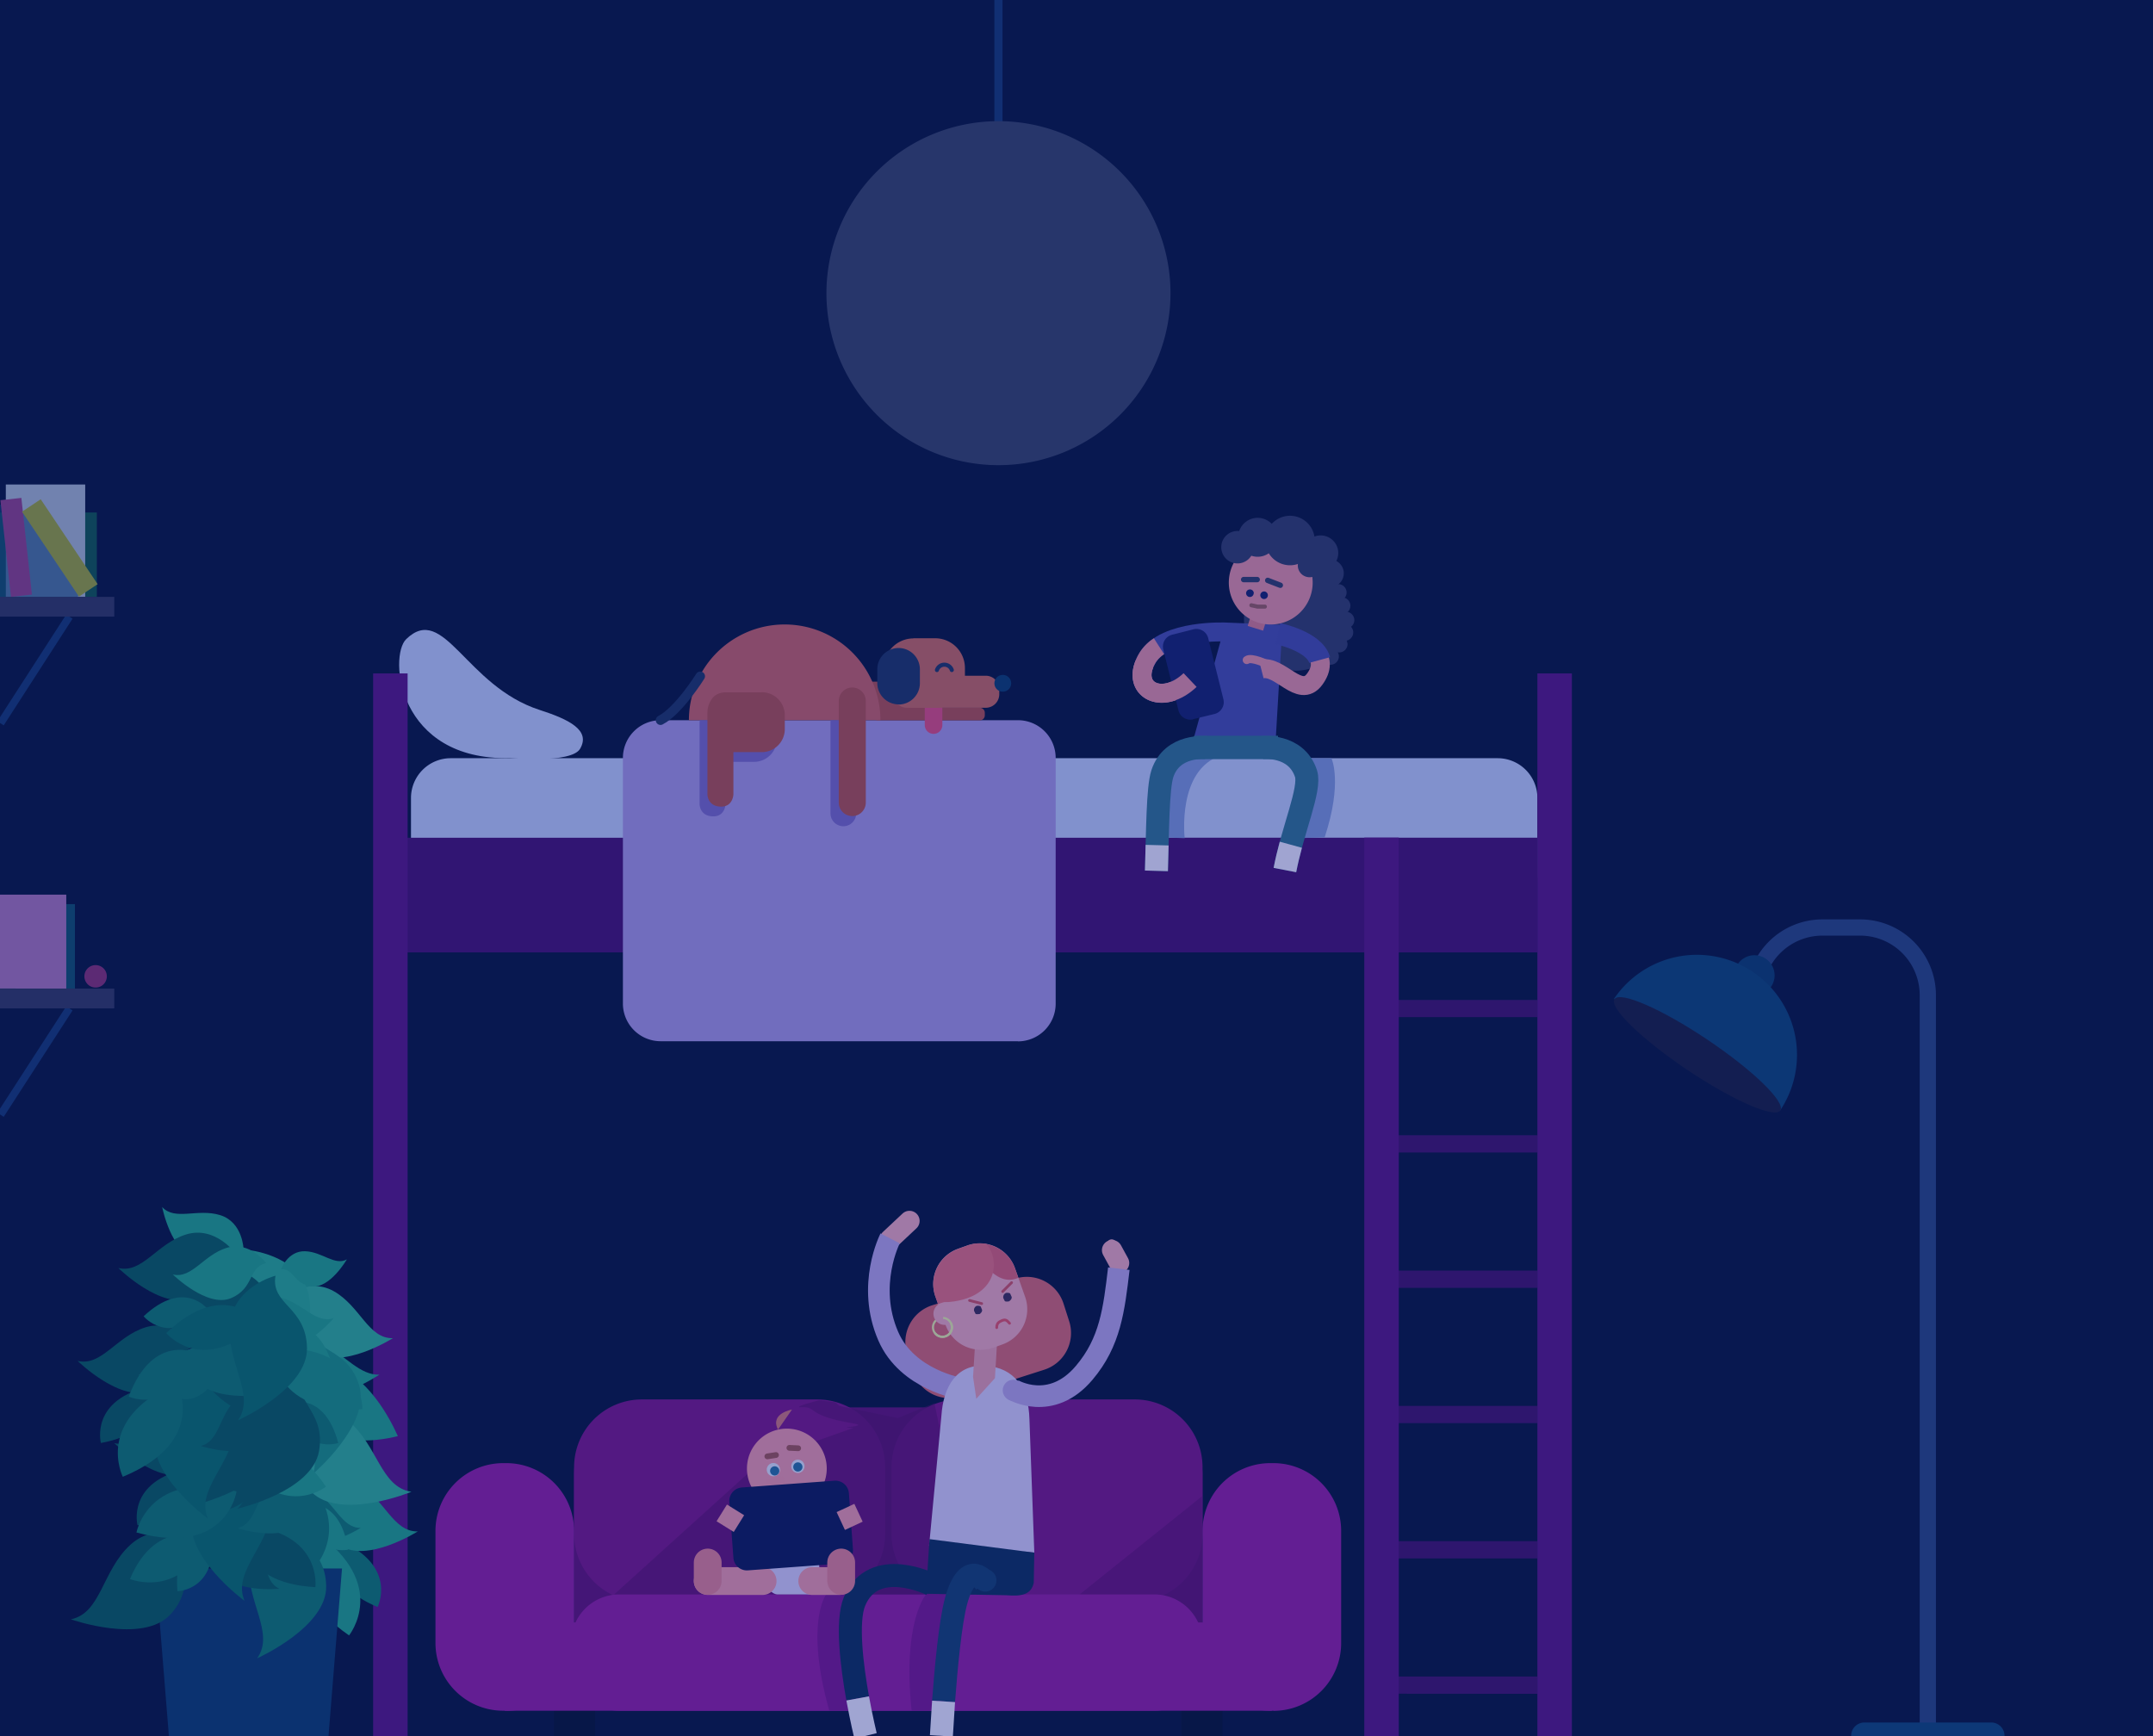 <svg id="Layer_1" data-name="Layer 1" xmlns="http://www.w3.org/2000/svg" width="1592" height="1284"><rect width="100%" height="100%" fill="#808080" stroke="none"/><defs><style>.cls-3{fill:#41074f}.cls-4{fill:#ccd4ed}.cls-6{fill:#00090f}.cls-7{fill:#7f0b6f}.cls-10{fill:#99148c}.cls-12{fill:#5a0a6b}.cls-14{fill:#8599c9}.cls-101,.cls-25,.cls-48,.cls-49,.cls-55,.cls-61,.cls-63,.cls-70,.cls-72,.cls-74,.cls-75,.cls-90,.cls-91,.cls-97{fill-opacity:0}.cls-101,.cls-25,.cls-48,.cls-49,.cls-61,.cls-63,.cls-70,.cls-72,.cls-74,.cls-75,.cls-90,.cls-91,.cls-97{stroke-miterlimit:10}.cls-17{fill:#063651}.cls-25{stroke:#113156;stroke-width:5.58px}.cls-26{fill:#313142}.cls-33{fill:#0a7954}.cls-34{fill:#1ea671}.cls-35{fill:#2eb57f}.cls-37{fill:#06c38f}.cls-39{fill:#159668}.cls-41{fill:#045a3e}.cls-42{fill:#08ae61}.cls-43{fill:#046f4d}.cls-46{fill:#7f0b7a}.cls-48{stroke:#ffabab}.cls-101,.cls-48,.cls-55,.cls-70,.cls-72,.cls-74{stroke-linecap:round}.cls-48{stroke-width:15px}.cls-49{stroke:#c3a7d8;stroke-width:16px}.cls-50{fill:#e6d5ef}.cls-52{fill:#ffabab}.cls-53{fill:#3d2538}.cls-54{fill:#fff}.cls-55{stroke:#dc4c49;stroke-width:2px}.cls-61{stroke:#f9f993;stroke-width:1.58px}.cls-63,.cls-90,.cls-91{stroke-width:17px}.cls-63{stroke:#fff5f5}.cls-67{fill:#efefef}.cls-68{fill:#266e8e}.cls-70{stroke:#a85038;stroke-width:4.25px}.cls-72,.cls-75{stroke:#f99}.cls-72,.cls-74{stroke-width:20.56px}.cls-74{stroke:#f28181}.cls-75{stroke-width:14.55px}.cls-78{fill:#bc4b31}.cls-80{fill:#d36442}.cls-85{fill:#8066b5}.cls-87{fill:#31354c}.cls-90{stroke:#31717c}.cls-91{stroke:#fff4f4}.cls-97{stroke-width:14px;stroke:#f38f8f}.cls-99{fill:#101751}.cls-101{stroke:#31354c;stroke-width:4px}</style></defs><title>fallback-scene3_3</title><path fill="none" d="M0 0h1592v1284H0z"/><path d="M1604-70H-11v1359.8h1615z" fill="#010a1d"/><path class="cls-3" d="M1014.3 652.2v-12.8h122.5v12.8z"/><path class="cls-4" d="M1107.4 676.6H333.2a29.4 29.4 0 0 1-29.3-29.4v-57.1a29.4 29.4 0 0 1 29.3-29.4h774.2a29.4 29.4 0 0 1 29.4 29.4v57.1a29.4 29.4 0 0 1-29.4 29.4z"/><path d="M839.2 1258.2H474.4a50.1 50.1 0 0 1-50-50v-117.4a50.1 50.1 0 0 1 50-50h364.8a50.1 50.1 0 0 1 50 50v117.4a50.1 50.1 0 0 1-50 50z" fill="#66065d"/><path class="cls-6" d="M440.1 1283.9h-30.5v-30.5H440zM904 1283.9h-30.5v-30.5H904z"/><path class="cls-7" d="M604.5 1184.4h-130a50.1 50.1 0 0 1-50-50v-49.5a50.1 50.1 0 0 1 50-50h130a50.1 50.1 0 0 1 50 50v49.5a50.1 50.1 0 0 1-50 50zM839.2 1184.4h-130a50.1 50.1 0 0 1-50-50v-49.5a50.1 50.1 0 0 1 50-50h130a50.1 50.1 0 0 1 50 50v49.5a50.1 50.1 0 0 1-50 50z"/><path d="M888.8 1106.5l-90.5 72.6 90.9 36z" fill="#600557" opacity=".6"/><path class="cls-10" d="M422.3 1229.6v-15a35.6 35.6 0 0 1 35.5-35.5h395.8a35.6 35.6 0 0 1 35.6 35.6v14.9a35.6 35.6 0 0 1-35.6 35.5H457.8a35.6 35.6 0 0 1-35.5-35.5z"/><path class="cls-10" d="M374.4 1265.1H372a50.1 50.1 0 0 1-50-50V1132a50.1 50.1 0 0 1 50-50h2.5a50.1 50.1 0 0 1 50 50v83.2a50.1 50.1 0 0 1-50 50zM941.7 1265.1h-2.5a50.1 50.1 0 0 1-50-50V1132a50.1 50.1 0 0 1 50-50h2.5a50.1 50.1 0 0 1 50 50v83.2a50.1 50.1 0 0 1-50 50z"/><path d="M1136.8 619.5v84.8H278.4v-84.8z" fill="#460556"/><path class="cls-10" d="M940.4 1199.8H373.2v65.3h567.2z"/><path class="cls-4" d="M300.4 472.6c-13.1 12.6-6.6 90 76.7 88 0 0 45.2 4.2 51.8-6.8C437 540 420.7 532 399 525c-54.8-17.7-70.6-79.4-98.6-52.4z"/><path class="cls-12" d="M301.4 1283.9h-25.5V498h25.5z"/><path d="M752.8 770H488.5a27.9 27.9 0 0 1-27.9-27.8V560.4a27.9 27.9 0 0 1 27.8-27.8h264.4a27.9 27.9 0 0 1 27.8 27.8v181.8a27.9 27.9 0 0 1-27.8 27.9z" fill="#b197d3"/><path class="cls-14" d="M876 619.8s-6-50.8 27.3-61.3l-24-4.3-19.8 17.9-1.7 47.1zM969 560.7h15.5s8.5 17.7-5 58.5l-21.2.7z"/><path class="cls-3" d="M1014.3 1152.5v-12.8h122.5v12.8zM1014.3 1052.4v-12.7h122.5v12.7zM1014.3 1252.5v-12.7h122.5v12.8zM1014.3 952.4v-12.8h122.5v12.8zM1014.3 852.3v-12.8h122.5v12.8zM1014.3 752.2v-12.7h122.5v12.7z"/><path class="cls-12" d="M1162.3 1283.9h-25.5V498h25.5zM1034.3 1283.9h-25.5V619.4h25.5z"/><path d="M1425.5 1283.9v-548a50.1 50.1 0 0 0-50-50h-28a50.1 50.1 0 0 0-50 50" stroke-miterlimit="10" stroke="#273f66" stroke-width="12" fill-opacity="0"/><path d="M1378.5 1293.2h94a9.8 9.8 0 0 0 9.7-9.7 9.8 9.8 0 0 0-9.8-9.7h-93.9a9.8 9.8 0 0 0-9.7 9.7 9.8 9.8 0 0 0 9.7 9.7z" fill="#0a3f5d"/><path class="cls-17" d="M1282.4 721.3a14.9 14.9 0 1 0 15-14.9 14.9 14.9 0 0 0-15 14.9z"/><path d="M1193.4 738.7a74 74 0 0 1 122.7 82.8l-63.1-45z" fill="#093d5a"/><path d="M1247.6 791.2c33.9 22.7 64.7 36.1 68.8 30s-20-29.6-53.8-52.3-64.7-36.2-68.8-30 20 29.5 53.8 52.3z" fill="#14141e"/><path d="M-1 379h72.6v62.4H-.9z" fill="#0c512f"/><path d="M4.3 358.3H63v83.1H4.3z" fill="#b1baba"/><path d="M12 379l11.3 1 36 55.2-3.7 13.6H-4v-75.6h8.3z" fill="#0e4563" opacity=".6"/><path d="M.3 369.9l15.5-1.7 7.8 71.5-15.5 1.7z" fill="#963b6f"/><path class="cls-25" d="M51.3 456L.4 534.9"/><path class="cls-26" d="M84.5 456H-7.2v-14.6h91.7z"/><path d="M72.2 432l-13.8 9.2-42.1-62.8 13.8-9.2z" fill="#a2a519"/><path d="M-1 668.6h56.4v62.5H-.9z" fill="#0c494f"/><path d="M-1.3 731v-69.4H49v69.5z" fill="#b272a3"/><path class="cls-25" d="M51.3 745.7L.4 824.4"/><path class="cls-26" d="M84.5 745.7H-7.2v-14.6h91.7z"/><path d="M62.4 722a8.3 8.3 0 1 0 8.3-8.3 8.3 8.3 0 0 0-8.3 8.3z" fill="#8e2859"/><path d="M738.3 247V-3" stroke-width="6" stroke="#113156" stroke-miterlimit="10" fill-opacity="0"/><path d="M865.5 217A127.2 127.2 0 1 1 738.3 89.6a127.2 127.2 0 0 1 127.2 127.2z" fill="#363c49"/><path class="cls-33" d="M251 1139.2s-17.2 30.3 28.2 49.2c0 0 15.4-30.4-28.3-49.2z"/><path class="cls-34" d="M226 1104s19.3-17.4 39-6.3 25.6 35.2 43.9 34.8c0 0-37.9 24-57.7 10.2s-9.3-31.7-25.1-38.8zM210.4 999.4s14.9-13.4 30.2-4.8 25.7 22.4 39.9 22c0 0-35.3 23.5-50.7 12.8s-7.1-24.5-19.4-30z"/><path class="cls-33" d="M202.6 1107.7s14.8-13.5 30.1-4.8 19.8 27.2 34 27c0 0-29.4 18.5-44.7 7.8s-7.2-24.5-19.4-30z"/><path class="cls-34" d="M233.7 1133.2s-32.6 36.7 24.4 76.2c0 0 30.2-37.3-24.4-76.2zM215.2 1019s19.2-17.4 39-6.2 32.7 33.1 40 49.2c0 0-34 9.6-53.9-4.2s-9.2-31.7-25-38.8z"/><path class="cls-17" d="M242.9 1283.9h-118l-10-124h138z"/><path class="cls-34" d="M222.8 1112.5s28.5-7.8 34.6 33.5c0 0-28.2 6.3-34.6-33.5z"/><path class="cls-33" d="M210.7 1079.7s-32.7 36.7 24.3 76.2c0 0 30.2-37.3-24.3-76.2z"/><path class="cls-35" d="M207.6 1049.7s27.6-17.4 49.7.8 24 49.2 46.9 52.7c0 0-52.3 21.6-74 .1s-4.5-41.3-22.6-53.6z"/><path class="cls-34" d="M188.6 953.1s19.2-17.3 39-6.2 25.5 35.2 43.8 34.8c0 0-37.8 24-57.7 10.2s-9.2-31.7-25-38.8z"/><path class="cls-35" d="M207.7 961s19.2-17.3 39-6.2 25.5 35.2 43.8 34.8c0 0-37.9 24-57.7 10.2s-9.3-31.6-25.1-38.8z"/><path d="M178.8 983s-7.5 42.3 53 45.5c0 0 5.4-41.5-53-45.4z" fill="#28a60a"/><path class="cls-37" d="M232.5 996.3s-17.1 30.3 28.3 49.2c0 0 15.3-30.4-28.3-49.2z"/><path d="M182.8 924.3s37.2 3.2 44.8 30.8-13.5 52.7 3.2 68.7c0 0-41.3-10.3-46.6-40.2s6.3-38.7-1.4-59.3z" fill="#26b179"/><path class="cls-39" d="M228.2 979.5s-28 16.6-22 44.6 32.7 43.9 25.3 65.8c0 0 43.1-36.6 34-65.6s-34.7-23-37.3-44.8z"/><path d="M205.3 1021.7s25.1 20.8 14.7 47.5-39.3 38.1-35.5 60.9c0 0-36.8-43-23.1-70.2s37.9-17.2 44-38.2z" fill="#26900d"/><path class="cls-41" d="M146 1139s-28.5-15.9-49.6 3.4-21.5 50.5-44 55.1c0 0 53.2 18.8 73.7-3.7s2.4-41.5 19.9-54.7z"/><path class="cls-33" d="M218 1119.5s-31.7 8-33.8 36.6 19.2 51.3 6 70.2c0 0 51.6-23 51-53.4s-26.9-31.8-23.3-53.5z"/><path class="cls-37" d="M191.7 1052.9s-15.1-21-36.8-14.3-32.3 29.1-50.1 24.8c0 0 32 31.5 54.3 22.2s15.6-29 32.6-32.7z"/><path class="cls-41" d="M159.2 1126.4s19.3-5.3 29.2 9.2 5.4 33.3 18.2 39.3c0 0-34.5 3.5-43.5-13s4.7-25-3.9-35.5z"/><path class="cls-33" d="M157.2 1136.1s-29.6-1-26 40.6c0 0 29-.3 26-40.6z"/><path class="cls-33" d="M153.8 1137.5s-37.8-17.3-57.7 30.2c0 0 37.6 15.4 57.7-30.2z"/><path class="cls-42" d="M166.9 1076.8s-24.6-16.6-43.5 20.7c0 0 24.7 15 43.5-20.8z"/><path class="cls-37" d="M218.5 1123.7s-25.6-34.4-69.5 7.5c0 0 26.6 32.3 69.5-7.5z"/><path class="cls-41" d="M180.2 1128.2s-7.4 42.3 53 45.5c0 0 5.4-41.5-53-45.5z"/><path class="cls-43" d="M176.1 1073.5s29.3 14.5 25.3 42.9-29.5 46.2-20.6 67.4c0 0-45.6-33.3-38.6-63s32.9-25.4 34-47.3z"/><path class="cls-41" d="M171.4 1056.6s-15.1-21-36.8-14.2-32.3 29-50.1 24.8c0 0 32 31.4 54.3 22.1s15.6-29 32.6-32.7z"/><path class="cls-42" d="M196.9 1069s-11.7-16.3-28.5-11-25 22.5-38.9 19.2c0 0 24.8 24.3 42 17.1s12.2-22.5 25.4-25.3z"/><path class="cls-33" d="M232 1092.7s-17.7-9.3-30.4 2.9-12.3 31.3-26 34.5c0 0 33 10.7 45.2-3.5s.7-25.5 11.3-34zM211.9 1037.8s27.5-11 38.2 29.3c0 0-27.3 9.5-38.2-29.3z"/><path class="cls-34" d="M174.6 1077.6s32.4-28.3 66.4 21.8c0 0-32.8 26.1-66.4-21.8z"/><path class="cls-41" d="M195 1084.2s-1.6 43-61.4 33.3c0 0 3.5-41.7 61.4-33.3z"/><path class="cls-41" d="M139.7 1085.9s10.4 33.2-38 42.1c0 0-8.6-32.9 38-42.1z"/><path class="cls-33" d="M174.9 1102.9s-7 48.6-74 30.4c0 0 9.1-47 74-30.4z"/><path class="cls-41" d="M223.4 1016.2s-32.6 1.8-40.1 29.5 9 54-7.7 70c0 0 55.1-12.6 60.3-42.6s-20.2-36.4-12.5-57z"/><path class="cls-41" d="M190.9 1013.6s-32.6 1.9-40 29.5 8.9 54-7.8 70.1c0 0 55.2-12.7 60.4-42.7s-20.3-36.3-12.6-56.9z"/><path class="cls-43" d="M149 1012.7s29.2 14.5 25.3 42.9-29.6 46.1-20.6 67.4c0 0-45.7-33.3-38.7-63s33-25.4 34-47.3z"/><path class="cls-41" d="M144.3 995.8s-15.1-21-36.8-14.2-32.3 29-50.1 24.8c0 0 32 31.4 54.2 22s15.7-29 32.7-32.6z"/><path class="cls-34" d="M180.1 923.8s-.5-20-17.3-25.2-33.4 4.4-42.9-6c0 0 6.7 34 25 37.8s22.7-11.7 35.2-6.6z"/><path class="cls-33" d="M169.8 1008.2s-11.8-16.3-28.5-11-25 22.5-38.9 19.2c0 0 24.8 24.3 42 17s12.2-22.4 25.4-25.2z"/><path class="cls-41" d="M205 1031.8s-17.8-9.3-30.5 3-12.3 31.3-26.1 34.5c0 0 33 10.7 45.2-3.5s.8-25.6 11.3-34z"/><path class="cls-34" d="M207.9 981.7s27.4-11 38.1 29.3c0 0-27.2 9.5-38.1-29.3z"/><path class="cls-41" d="M147.5 1016.8s32.4-28.3 66.4 21.8c0 0-32.8 26-66.4-21.8zM112.6 1025s10.4 33.3-38 42.1c0 0-8.6-32.8 38-42.1z"/><path class="cls-33" d="M130.7 1022.8s24.2 42.7-39.9 69.3c0 0-21.6-42.7 39.9-69.3z"/><path class="cls-41" d="M174.4 927.2s-15.1-21-36.8-14.3-32.3 29.1-50.1 24.8c0 0 32 31.5 54.2 22.1s15.7-29 32.7-32.6z"/><path class="cls-41" d="M194.4 951.9s-12-16.6-29.2-11.3-25.6 23-39.7 19.7c0 0 25.3 24.9 43 17.5s12.4-23 25.9-26z"/><path class="cls-34" d="M196.8 934.1s-12-16.6-29.2-11.3-25.6 23-39.8 19.7c0 0 25.4 24.9 43 17.5s12.5-23 26-25.9zM207.8 938.6s5-13.7 17.8-13.3 21.9 11 30.9 6c0 0-12.6 21.8-26.1 20s-12.8-13.3-22.6-12.7zM178.9 973s10.1-17.3 27.3-13.7 27 20 40.5 15.5c0 0-22.4 26.5-40.2 21s-14.2-21.3-27.6-22.8z"/><path class="cls-33" d="M140.8 983.5s19.3-5.3 29.2 9.2 5.4 33.2 18.3 39.3c0 0-34.6 3.5-43.6-13s4.6-25-3.9-35.5z"/><path class="cls-33" d="M146.2 1001.1s-32.7-17-51 31.7c0 0 32.7 15.1 51-31.7zM154.2 968.8s-17.5-24-48 4.6c0 0 18.1 22.5 48-4.6z"/><path class="cls-43" d="M192.4 978.4s-25.7-34.4-69.5 7.4c0 0 26.6 32.4 69.5-7.4z"/><path class="cls-39" d="M202.1 996.8s-3.4 49 65.9 45.3c0 0 1-47.9-65.9-45.3z"/><path class="cls-43" d="M203.7 943.4s-31.6 8-33.7 36.6 19.1 51.3 6 70.3c0 0 51.6-23 51-53.5s-27-31.8-23.3-53.4z"/><path d="M454.1 1179.1h266L691 1037.7l-11.8 4.6-15.2 6.4-43.3-9-3-2.7-12-1.5s-22.6 5.7-12.1 5.2 2.8 6.2 36.7 11.8c15 2.5-16 3.1.8 3.4l-67.1 23.8z" fill="#54044c" opacity=".5"/><path class="cls-46" d="M684.7 1179.1s-17.6 20.4-10.6 86h18.6l14.3-81.3v-4.7h-22.3M610.9 1179.1s-16 20.7 2.3 86h20v-86h-22.3"/><path d="M710.8 1032.6l61.4-19.7a28.5 28.5 0 0 0 18.4-35.8l-4.2-13.1a28.5 28.5 0 0 0-35.8-18.4l-61.4 19.7a28.5 28.5 0 0 0-18.4 35.8l4.2 13a28.5 28.5 0 0 0 35.8 18.5z" fill="#e26259"/><path class="cls-48" d="M658 916.5l14.5-13.6"/><path class="cls-49" d="M710.5 1026.9s-39.6-6.2-53.7-38.8c-16.4-37.8 1.4-72.3 1.4-72.3"/><path class="cls-50" d="M761.2 1049.4c-.6-22.8-11-38-32.5-39.4s-31.2 15.6-32.6 37.1l-9.1 96 77.8 5z"/><path d="M735.7 1019.2l-13.8 15.2-2.4-16.2 1.9-30.5 16.1 1z" fill="#f79f9f"/><path class="cls-52" d="M734.3 996.7l7-2.5A27.6 27.6 0 0 0 758 959l-7.5-21.2a27.6 27.6 0 0 0-35.2-16.8l-7 2.5a27.6 27.6 0 0 0-16.7 35.1l7.6 21.3a27.6 27.6 0 0 0 35.1 16.7z"/><path class="cls-53" d="M746.5 962.2l.2-.4a2.9 2.9 0 0 0 1.4-2.6l-1.1-2.5c-.3-.7-2.6-.8-3.3-.5a3.4 3.4 0 0 0-1.8 3.8l1 2c.3.8 3 .5 3.6.2zM724.8 971.6l.1-.4a2.8 2.8 0 0 0 1.3-2.5l-1-2.4c-.3-.7-2.5-.8-3.2-.5a3.3 3.3 0 0 0-1.7 3.7l1 2c.2.6 2.8.3 3.5.1z"/><path class="cls-54" d="M725.9 964l-9-2.3"/><path class="cls-55" d="M725.9 964l-9-2.3"/><path class="cls-54" d="M748 948.5l-6.6 6.6"/><path class="cls-55" d="M748 948.5l-6.6 6.6"/><path d="M718.8 920.2a27.6 27.6 0 0 1 31.7 17.7l2.5 7c-18.8 8.6-32.8-22.3-34.2-24.7z" fill="#ea5e5e"/><path d="M708.4 923.6l7-2.5a27.3 27.3 0 0 1 14-1.1c11.3 13.5 7 40.9-30 43-2.2.1-4 1.3-5.8 1.3l-2-5.6a27.6 27.6 0 0 1 16.8-35z" fill="#f46a67"/><g fill-opacity="0"><path d="M737 981.8c0-3.8 2.2-4.4 4.1-5.3 2.6-1 3.6.1 5.4 2.1" stroke="#f24c4c" stroke-width="2" stroke-linecap="round" stroke-miterlimit="10"/><path d="M740.7 974.4a3.6 3.6 0 1 0 5 1.3 3.6 3.6 0 0 0-5-1.3z" fill="#3c2437"/></g><path d="M744.2 1179.7l-59.5-1.1 2.6-40.4 77.5 10-.4 22.3c-2 9.3-10 10-20.2 9.2z" fill="#09273f"/><path class="cls-61" d="M691.3 985.8a7 7 0 1 0 1.5-9.9 7 7 0 0 0-1.5 9.9z"/><path class="cls-52" d="M701.3 979.4l.5-.2a8.3 8.3 0 0 0 5-10.6 8.3 8.3 0 0 0-10.6-5.1l-.5.2a8.3 8.3 0 0 0-5 10.6 8.3 8.3 0 0 0 10.6 5z"/><path class="cls-61" d="M691.3 985.8a7 7 0 1 0 6.1-11.2"/><path d="M688.8 1171.8s-42.9-21.5-57 12.6c-6 14.7-1.9 47.7 2.4 71.6" stroke-width="17" stroke="#09273f" stroke-miterlimit="10" fill-opacity="0"/><path class="cls-63" d="M634.2 1256c2.9 15.8 5.8 27.7 5.8 27.7"/><path d="M729 1170.8s-12.9-19.8-22 13c-4.4 16-7.5 50.5-9.3 74.4" stroke="#113a56" stroke-width="17" stroke-miterlimit="10" fill-opacity="0"/><path d="M736.8 1168.8a8.3 8.3 0 1 1-8.3-8.4 8.3 8.3 0 0 1 8.3 8.4z" fill="#113a56"/><path class="cls-63" d="M697.7 1258.2l-1.6 25.5"/><path d="M610.9 1081a29.5 29.5 0 1 1-34-24.1 29.5 29.5 0 0 1 34 24.1z" fill="#f99"/><path class="cls-67" d="M594.8 1083.5a4.9 4.9 0 1 1-5.6-4 4.9 4.9 0 0 1 5.6 4z"/><path class="cls-68" d="M593.3 1084.2a3.4 3.4 0 1 1-4-2.7 3.4 3.4 0 0 1 4 2.7z"/><path class="cls-67" d="M576.7 1086a4.9 4.9 0 1 1-5.7-4 4.9 4.9 0 0 1 5.7 4z"/><path class="cls-68" d="M576.2 1087.2a3.4 3.4 0 1 1-4-2.8 3.4 3.4 0 0 1 4 2.8z"/><path d="M579.3 1091.7l1.3 7.4-13 2.2-1.2-7.4z" fill="#ff9898"/><path class="cls-70" d="M583.7 1070.7l6.5.3M567.4 1077l6.4-1"/><path d="M575.3 1057.2l10.3-14.8s-16.6 2.8-10.3 14.8z" fill="#dd7564"/><path class="cls-50" d="M560.6 1148.5v9.6s5.6 21 14.5 21h30.5s.8-15.3.1-21.7a83.3 83.3 0 0 1 0-13.8z"/><path class="cls-72" d="M600.6 1169.2h20M563.9 1169.2h-40.6"/><path d="M621.4 1156.3l-68.4 5a10 10 0 0 1-10.7-9.3l-3-41.3a10 10 0 0 1 9.3-10.7l68.4-5a10 10 0 0 1 10.7 9.3l3 41.3a10 10 0 0 1-9.3 10.7z" fill="#080f3a"/><path class="cls-74" d="M523.3 1155.5v13.6M622 1155.5v13.6"/><path class="cls-75" d="M533.7 1118.8l12.7 7.9M634.8 1118.7l-13.1 6.1"/><path d="M828.6 929L822 920" stroke-width="7" stroke-linecap="round" stroke="#ffabab" stroke-miterlimit="10" fill-opacity="0"/><path class="cls-48" d="M827.5 934l-5.2-9.5"/><path class="cls-49" d="M749 1027.7s28 16.8 52.7-12.5c19.3-22.8 22-46.7 25.6-77"/><path d="M756.9 1029.8a7.8 7.8 0 1 1-6-9.3 7.8 7.8 0 0 1 6 9.3z" fill="#c3a7d8"/><path class="cls-78" d="M678.6 504.1h-81.2a10 10 0 0 0-10 10v3.7a10 10 0 0 0 10 10h81.2a10 10 0 0 0 9.9-10V514a10 10 0 0 0-10-9.9z"/><path class="cls-78" d="M649 532.7h75.5a3.7 3.7 0 0 0 3.7-3.8v-1.8a3.7 3.7 0 0 0-3.7-3.7H649a3.7 3.7 0 0 0-3.7 3.7v1.8a3.7 3.7 0 0 0 3.7 3.8z"/><path d="M690.3 519.9v16.3" stroke="#ef4868" stroke-width="13" stroke-linecap="round" stroke-miterlimit="10" fill-opacity="0"/><path class="cls-80" d="M729 499.7h-58.4a10 10 0 0 0-10 10v3.8a10 10 0 0 0 10 9.9H729a10 10 0 0 0 9.9-10v-3.8a10 10 0 0 0-10-9.9z"/><path d="M651 532.6a70.8 70.8 0 0 0-141.6 0z" fill="#d65d49"/><path d="M517.8 500.1s-15.8 25.4-29.4 32.5" stroke="#1b2d47" stroke-width="7" stroke-linecap="round" stroke-miterlimit="10" fill-opacity="0"/><path class="cls-80" d="M675.4 472h16.3a22 22 0 0 1 21.8 21.9v7.6a22 22 0 0 1-21.8 21.9h-16.3a22 22 0 0 1-21.9-21.9V494a22 22 0 0 1 21.9-21.9z"/><path class="cls-17" d="M747.7 505.3a6.2 6.2 0 1 1-6.2-6.2 6.2 6.2 0 0 1 6.2 6.2z"/><path d="M692.8 495.5a5.8 5.8 0 0 1 11 0" stroke-width="3" stroke="#1b2d47" stroke-linecap="round" stroke-miterlimit="10" fill-opacity="0"/><path d="M664.5 521a15.8 15.8 0 0 0 15.7-15.8V495a15.8 15.8 0 0 0-15.7-15.8 15.8 15.8 0 0 0-15.8 15.8v10.1a15.8 15.8 0 0 0 15.8 15.8z" fill="#1b2d47"/><path class="cls-85" d="M517.3 540.7v54s0 9 10.2 9c8.7 0 9-9 9-9v-31.3h21a17 17 0 0 0 17-17v-10.3a16.9 16.9 0 0 0-.4-3.5h-56.7c-.2 2.3-.1 4.8-.1 8z"/><path class="cls-78" d="M563.2 512H536s-6.3 0-9.5 4.7c-4 5.8-3.4 9.3-3.4 16.8v54s0 9 10.2 9c8.7 0 9-9 9-9v-31.3h21a17 17 0 0 0 17-17v-10.3a17 17 0 0 0-17-17z"/><path class="cls-85" d="M614.1 532.6v68.9a9.5 9.5 0 0 0 19 0v-68.9z"/><path d="M630.2 518.4v75.1" stroke="#bc4b31" stroke-width="20" stroke-linecap="round" stroke-miterlimit="10" fill-opacity="0"/><path class="cls-87" d="M983 425.4a32.2 32.2 0 1 1-34.8-29.5 32.2 32.2 0 0 1 34.7 29.5z"/><path class="cls-87" d="M996.3 454.5a38.3 38.3 0 1 1-41.3-35 38.3 38.3 0 0 1 41.3 35z"/><path class="cls-87" d="M993.6 423.1a10.3 10.3 0 1 1-11.1-9.4 10.3 10.3 0 0 1 11.1 9.4z"/><path class="cls-87" d="M995.7 437.6a6.2 6.2 0 1 1-6.6-5.6 6.2 6.2 0 0 1 6.6 5.6z"/><path class="cls-87" d="M998.5 447.4a6.2 6.2 0 1 1-6.7-5.6 6.2 6.2 0 0 1 6.7 5.6z"/><path class="cls-87" d="M1001.4 458a6.2 6.2 0 1 1-6.6-5.6 6.2 6.2 0 0 1 6.6 5.6z"/><path class="cls-87" d="M1000.6 467.1a6.2 6.2 0 1 1-6.6-5.6 6.2 6.2 0 0 1 6.6 5.6z"/><path class="cls-87" d="M996.4 475.7a6.2 6.2 0 1 1-6.7-5.6 6.2 6.2 0 0 1 6.6 5.6z"/><path class="cls-87" d="M990 484.9a6.2 6.2 0 1 1-6.6-5.7 6.2 6.2 0 0 1 6.6 5.7z"/><path class="cls-87" d="M981.8 492a6.2 6.2 0 1 1-6.7-5.7 6.2 6.2 0 0 1 6.7 5.6z"/><path d="M942.6 559L882.4 547l23.9-86.6 42 1.7z" fill="#474799"/><path d="M883 561.4h62v-17.3h-62z" fill="#31717c"/><path class="cls-90" d="M933.1 552.9s25.3-3 32.6 19.2c3.7 11.3-10 41.7-15.6 71.3"/><path class="cls-91" d="M954.5 624.7c-1.7 6.2-3.2 12.5-4.4 18.7"/><path d="M957.1 472.3c11.8 4.7 26.6 14.2 15 30-11 15-25.8-11-39.5-7.5" stroke-width="14" stroke="#f49090" stroke-miterlimit="10" fill-opacity="0"/><path d="M945 468.6s27 5.6 30.8 19.5" stroke="#464698" stroke-width="16" stroke-miterlimit="10" fill-opacity="0"/><path d="M928.5 443.4l11.5 3.5-6 19.5-11.4-3.5z" fill="#e57a7a"/><path d="M970.5 433.7a31 31 0 1 0-33.6 28 31 31 0 0 0 33.6-28z" fill="#f49090"/><path d="M907 467.4s-45.4-2.4-58.4 19c-14 23.1 10.3 36.6 31.4 16.5" stroke="#474799" stroke-width="14" stroke-miterlimit="10" fill-opacity="0"/><path class="cls-97" d="M857 477.9a27.7 27.7 0 0 0-8.4 8.4C834.6 509.5 859 523 880 503"/><path d="M937.5 491.4s-12.2-6-15.6-3.3" stroke="#f49090" stroke-linecap="round" stroke-width="6" stroke-miterlimit="10" fill-opacity="0"/><path class="cls-99" d="M882.4 531.8L898 528a9 9 0 0 0 6.6-11l-11.2-45a9 9 0 0 0-11-6.6l-15.7 4a9 9 0 0 0-6.5 11l11.2 45a9 9 0 0 0 11 6.5z"/><path class="cls-90" d="M892 552.9s-25.2-2.9-32.5 19.2c-3.5 10.6-3.5 42.9-4.4 71.9"/><path class="cls-91" d="M855.6 625l-.5 19"/><path class="cls-97" d="M846.2 491.1c-8.2 20.1 14.2 30.4 33.8 11.8"/><path class="cls-99" d="M937.5 440.4a2.8 2.8 0 1 1-2.6-3 2.8 2.8 0 0 1 2.6 3zM927 438.9a2.8 2.8 0 1 1-2.5-3 2.8 2.8 0 0 1 2.6 3z"/><path class="cls-87" d="M944.3 398.6a14.4 14.4 0 1 1-13-15.6 14.4 14.4 0 0 1 13 15.6zM977 419a8.7 8.7 0 1 1-8-9.5 8.7 8.7 0 0 1 8 9.5z"/><path class="cls-87" d="M989.5 410.1a13 13 0 1 1-11.8-14.1 13 13 0 0 1 11.8 14.1z"/><path class="cls-87" d="M972.1 401.4a18.3 18.3 0 1 1-16.5-19.9 18.3 18.3 0 0 1 16.5 19.9zM927 405.7a12 12 0 1 1-11-13 12 12 0 0 1 11 13z"/><path d="M935.3 448.6h-5.4l-4.6-1" stroke="#9e5643" stroke-width="3" stroke-linecap="round" stroke-miterlimit="10" fill-opacity="0"/><path class="cls-101" d="M937.4 429.2l9.3 3.6M919.6 428.6h10"/><g opacity=".4"><path fill="#112c9d" d="M0 0h1592v1284H0z"/></g></svg>